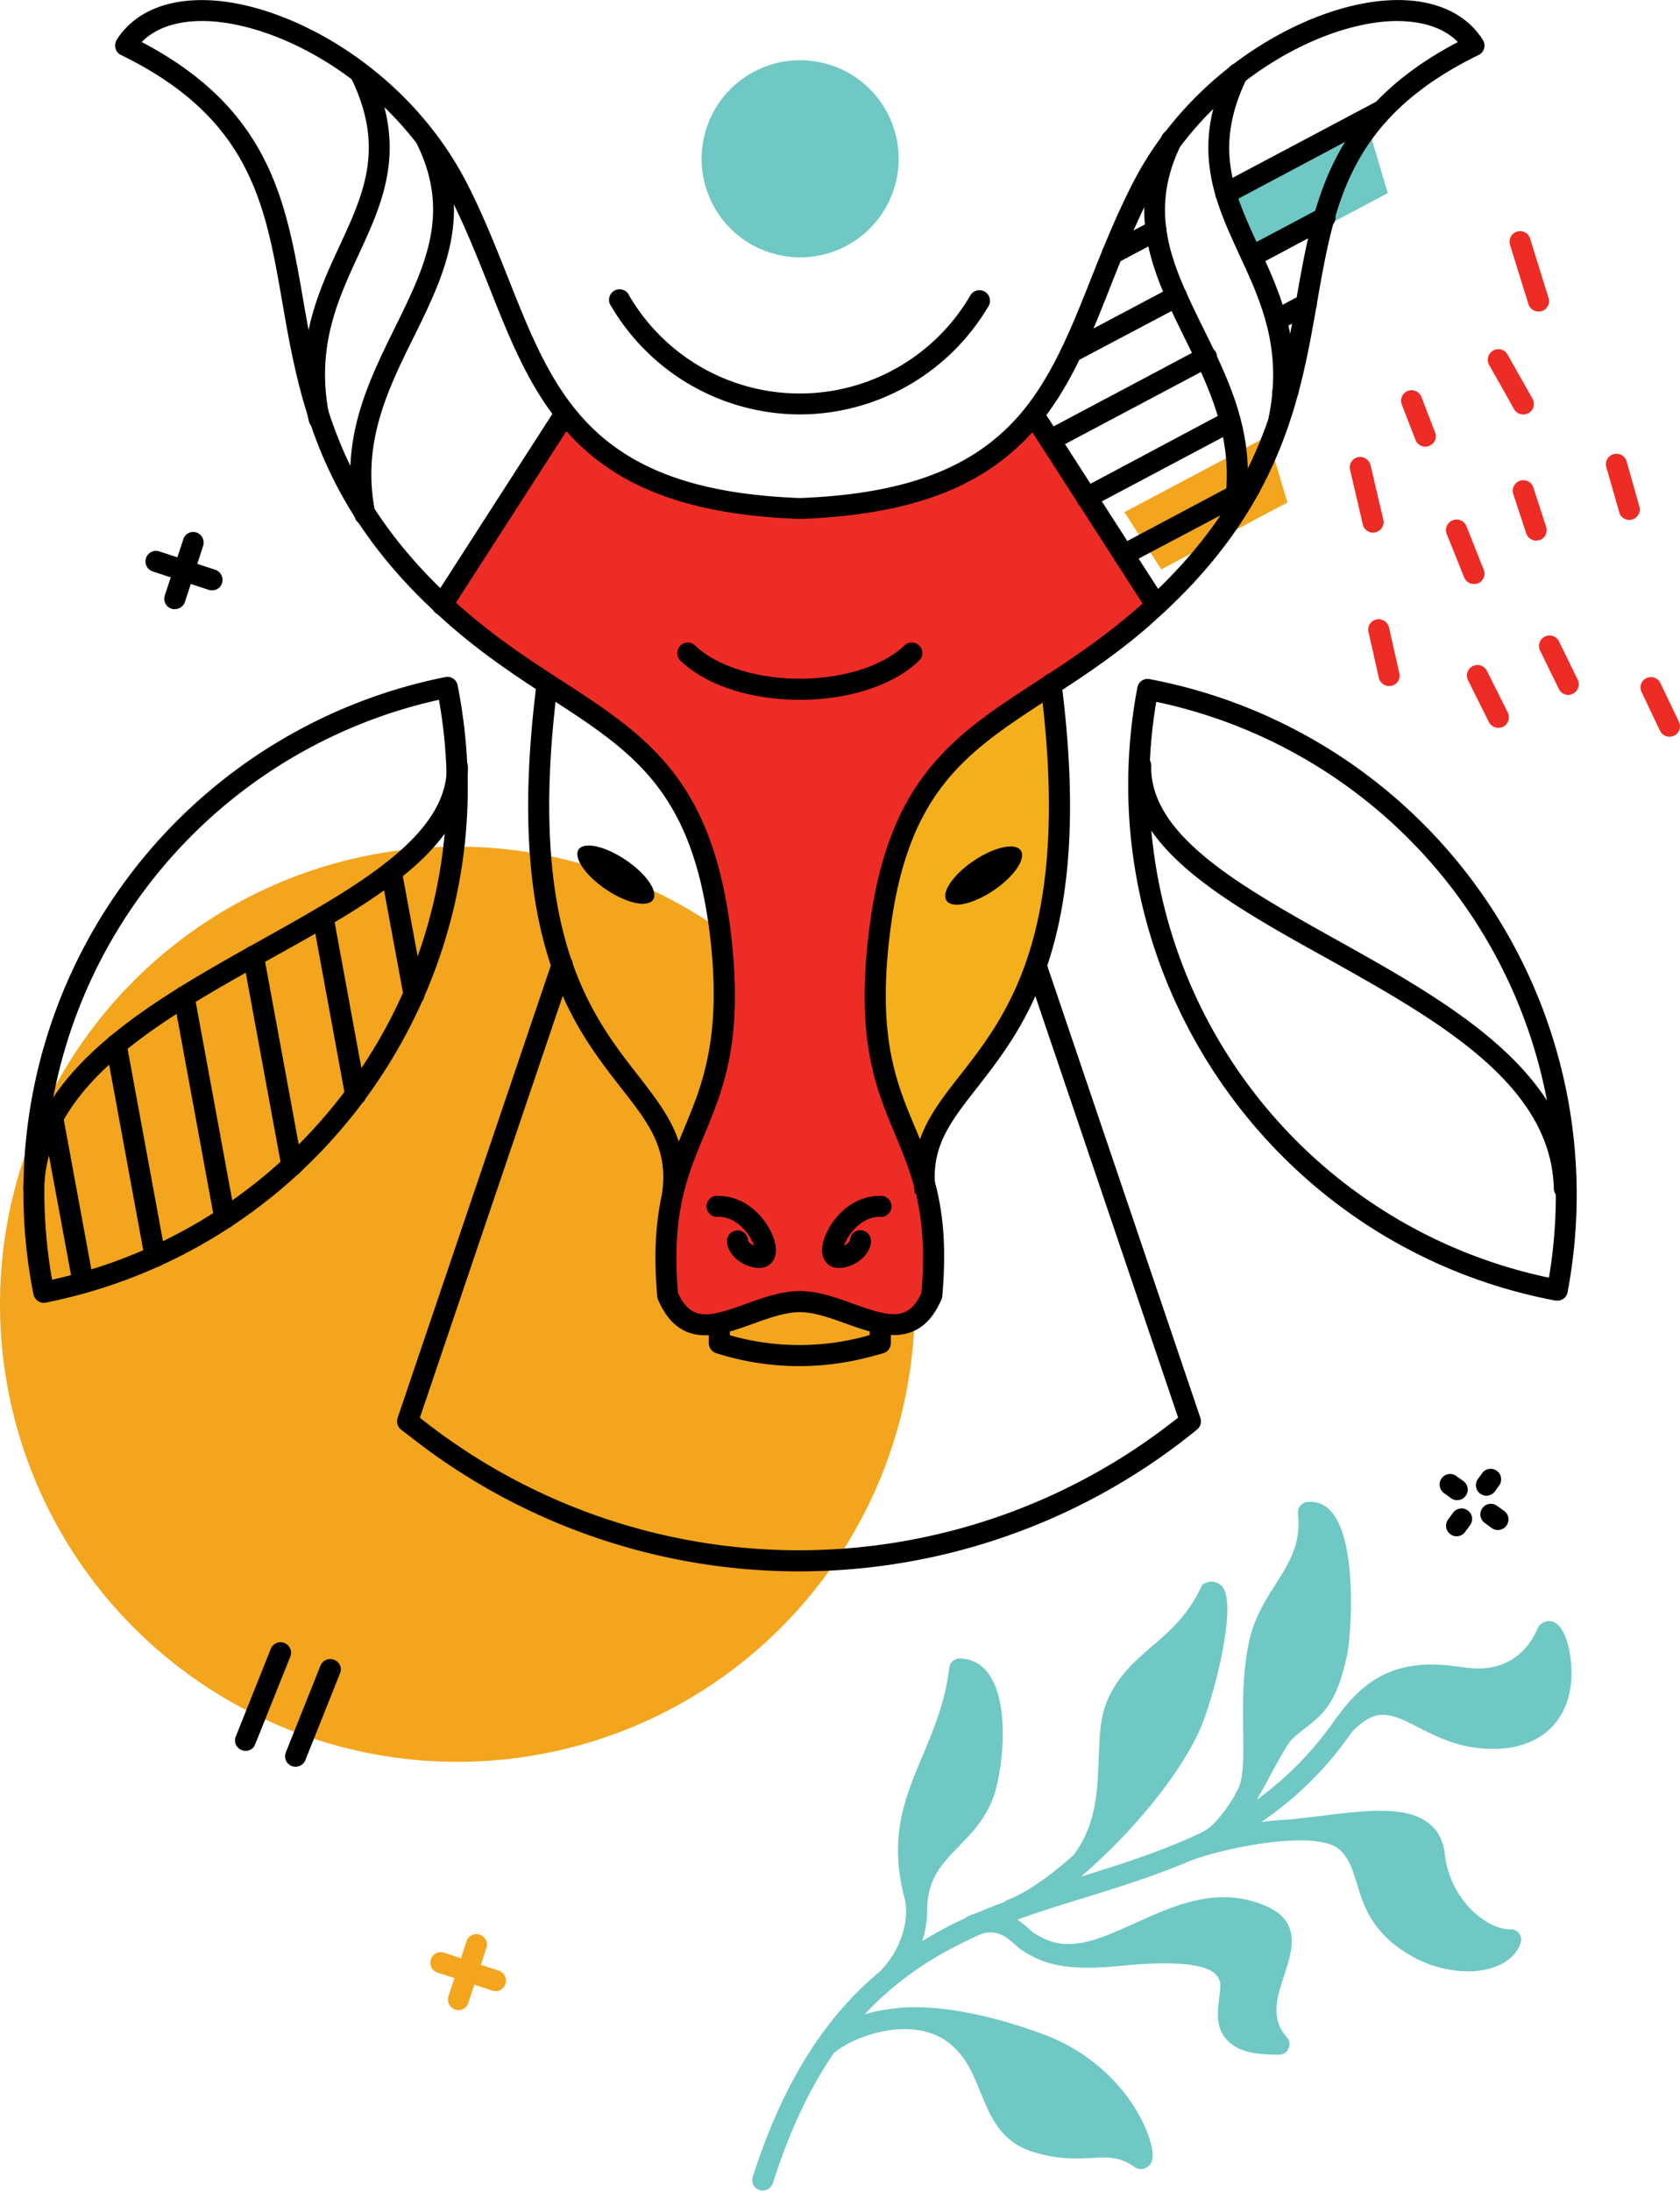 <svg xmlns="http://www.w3.org/2000/svg" width="828.6" height="1080" viewBox="0 0.006 828.638 1079.994" style=""><g><title>chineseny26_419955318</title><g data-name="Layer 2"><circle cx="225.6" cy="643" r="225.6" fill="#f3a51d"></circle><path d="M518.4 337.6c24.3 190.1-66.3 186.3-62.5 246.3-9.7-36.1-31.1-52.8-22-124.8 9.3-74.8 42.5-94.2 84.5-121.5z" fill="#f4b01b"></path><path fill="#f3a51d" d="M572.8 280.7l62.2-33-9.7-32.7-70.7 37.5 18.2 28.2z"></path><path fill="#6fc8c4" d="M622.3 128.1l62.2-32.9-9.7-32.8-70.7 37.6 18.2 28.1z"></path><path d="M455.9 584c3.8 13.8 5.8 30.5 3.7 54.3a1.9 1.9 0 0 1-.2.8c-13.2 29.8-40.6 2.7-64.9 2.6s-52 27.6-65.1-3c-7.8-86.2 38.2-79.8 25.7-179.6S287.5 358.2 226 305l-7.8-7 60.4-93.9.2-.2c20.8 26.3 52.9 44.2 114.7 46.7h1.9c61.5-2.5 93.7-20.2 114.4-46.3l60.4 93.9h.2c-2.4 2.3-4.9 4.5-7.4 6.7-15.5 13.3-30.5 23.4-44.6 32.6-42 27.3-75.2 46.7-84.5 121.5-9.1 72 12.3 88.7 22 124.8.1.1.1.1 0 .2z" fill="#ed2c25"></path><path d="M157.4 211.6a5.2 5.2 0 0 1-5.1-4.1c-7.6-37.2 4.5-63.3 15.2-86.3 12-26 22.4-48.4 5.7-82.7a5.2 5.2 0 0 1 9.3-4.5c18.9 38.7 6.4 65.5-5.6 91.5-10.5 22.7-21.3 46.1-14.4 79.9a5.3 5.3 0 0 1-4.1 6.1z"></path><path d="M180 258.8a5.2 5.2 0 0 1-5.1-4.2c-7.6-37.3 6.4-65.7 19.9-93.1 14.8-30.1 27.6-56.1 11-90.2a5.1 5.1 0 0 1 2.4-6.9 5.2 5.2 0 0 1 6.9 2.4c18.9 38.7 3.7 69.5-11 99.3-12.8 25.9-26 52.6-19 86.5a5.3 5.3 0 0 1-4.1 6.1z"></path><path d="M21.6 642.3a5.2 5.2 0 0 1-2.9-.9 5.7 5.7 0 0 1-2.2-3.3 258.9 258.9 0 0 1 203.1-304.3 5.1 5.1 0 0 1 6.1 4c27.9 139.9-63.2 276.4-203.1 304.4zM216.5 345A248.4 248.4 0 0 0 25.7 630.9C155.4 602.2 239.8 475.8 216.5 345z"></path><path d="M16.7 591h-.2a5.2 5.2 0 0 1-5-5.3C13 528 74.7 493.6 129.2 463.2c46.9-26.2 91.2-50.9 91.2-85a5.2 5.2 0 0 1 10.4 0c0 40.2-46.9 66.4-96.5 94-54.6 30.5-111.1 62-112.5 113.7a5.1 5.1 0 0 1-5.1 5.1z"></path><circle cx="394.5" cy="78.2" r="48.6" transform="rotate(-76.7 394.623 78.136)" fill="#6fc8c4"></circle><path d="M394.5 204.3a108.2 108.2 0 0 1-93-53.3 5.2 5.2 0 1 1 8.9-5.2 97.4 97.4 0 0 0 168.1 0 5.2 5.2 0 1 1 9 5.2 108.2 108.2 0 0 1-93 53.3z"></path><path d="M394.5 345c-24.3 0-46.3-7.2-58.9-19.3a5.2 5.2 0 0 1-.1-7.3 5.1 5.1 0 0 1 7.3-.2c10.5 10.1 30.3 16.4 51.7 16.4s41.1-6.3 51.6-16.4a5.2 5.2 0 0 1 7.4.2 5.1 5.1 0 0 1-.2 7.3c-12.5 12.1-34.5 19.3-58.8 19.3z"></path><path d="M331.9 593h-.7a5.2 5.2 0 0 1-4.5-5.8c2.7-21.3-6.9-33.7-20.4-50.9-24.3-31.2-57.6-74-41.6-199.6a5.3 5.3 0 0 1 5.8-4.5 5.2 5.2 0 0 1 4.5 5.8c-15.5 121.3 16.3 162.1 39.5 191.9 13.8 17.7 25.8 33 22.5 58.6a5.2 5.2 0 0 1-5.1 4.5z"></path><path d="M374.6 625.1c-8.1 0-16-6.6-16-13.3a5.2 5.2 0 0 1 5.2-5.2 5.3 5.3 0 0 1 5.2 5.2 6.2 6.2 0 0 0 2.9 2.3 21.6 21.6 0 0 0-4.1-7.1c-2.2-2.7-6.9-7.1-13.4-7.1a5.2 5.2 0 1 1 0-10.3c17.3 0 28.3 17.5 28.3 26.7 0 5.2-3.3 8.8-8.1 8.8z"></path><path d="M394.1 774.7a310.1 310.1 0 0 1-191.6-66.3l-4.7-3.6a5.2 5.2 0 0 1-1.7-5.7l76.2-224.9a5.2 5.2 0 1 1 9.8 3.4l-75 221.3 1.7 1.4a300.1 300.1 0 0 0 371-.4l1.3-1-75-221.3a5.2 5.2 0 0 1 9.8-3.4l76.2 224.9a5.2 5.2 0 0 1-1.7 5.7l-4.1 3.3a310.8 310.8 0 0 1-192.2 66.6z"></path><path d="M630.9 211.6h-1.1a5.1 5.1 0 0 1-4-6.1c6.9-33.8-4-57.2-14.5-79.9-12-26-24.5-52.8-5.6-91.5a5.2 5.2 0 0 1 7-2.4 5.1 5.1 0 0 1 2.3 6.9c-16.7 34.3-6.3 56.7 5.7 82.7 10.7 23 22.8 49.1 15.2 86.3a5.1 5.1 0 0 1-5 4z"></path><path d="M608.3 258.8h-1.1a5.1 5.1 0 0 1-4-6.1c6.9-33.9-6.3-60.6-19.1-86.5-14.6-29.8-29.8-60.6-11-99.3a5.2 5.2 0 0 1 9.4 4.5c-16.7 34.1-3.9 60.1 10.9 90.2 13.6 27.4 27.6 55.8 19.9 93.1a5.1 5.1 0 0 1-5 4.1z"></path><path d="M768.2 641.2h-1C627 614.7 534.5 479.1 561 338.9a5.1 5.1 0 0 1 6-4.1A258.7 258.7 0 0 1 773.2 637a5 5 0 0 1-5 4.2zM570.3 346A248.1 248.1 0 0 0 764 629.9 248.3 248.3 0 0 0 570.3 346z"></path><path d="M771.6 591a5.2 5.2 0 0 1-5.2-5.1c-1.3-51.7-57.8-83.2-112.4-113.7-49.7-27.6-96.5-53.8-96.5-94a5.2 5.2 0 1 1 10.3 0c0 34.1 44.3 58.8 91.2 85 54.5 30.4 116.3 64.8 117.8 122.5a5.3 5.3 0 0 1-5.1 5.3z"></path><path d="M451.2 588.4c-.2-1.6-.3-2.8-.4-4v-.3c-1.5-23 9.8-37.5 22.9-54.2 23.2-29.7 55-70.4 39.6-191.4a4.5 4.5 0 0 1-.1-1.1 5.2 5.2 0 0 1 5.2-5.2 5.2 5.2 0 0 1 5 3.9c.1.3.1.5.2.8 16 125.5-17.4 168.2-41.7 199.4-12.7 16.2-21.8 27.9-20.8 46.7 0 .3.1.5.1.8v.4l.3 2.6-1.4.3-.5.6-.4-.4-2.8.5z"></path><path d="M413.6 625.1c-4.8 0-8.1-3.6-8.1-8.8 0-9.2 11-26.7 28.3-26.7a5.2 5.2 0 1 1 0 10.3c-6.4 0-11.1 4.4-13.3 7.1a22.3 22.3 0 0 0-4.2 7.1 6.1 6.1 0 0 0 3-2.6 5 5 0 0 1 5.2-5 5.3 5.3 0 0 1 5.1 5.3c0 6.7-7.9 13.3-16 13.3zm2.3-8.6z"></path><path d="M204.2 495.5a5.2 5.2 0 0 1-5.1-4.3l-11.2-60.5a5.2 5.2 0 0 1 4.2-6 5 5 0 0 1 6 4.1l11.2 60.5a5.2 5.2 0 0 1-4.2 6.1z"></path><path d="M175.4 544.9a5.2 5.2 0 0 1-5.1-4.2L154.2 453a5.1 5.1 0 0 1 4.2-6 5.1 5.1 0 0 1 6 4.1l16.1 87.7a5.1 5.1 0 0 1-4.2 6z"></path><path d="M144 579.9a5.1 5.1 0 0 1-5.1-4.2l-19-103.3a5.1 5.1 0 0 1 4.1-6 5.2 5.2 0 0 1 6.1 4.2l19 103.2a5.1 5.1 0 0 1-4.2 6z"></path><path d="M110.9 605.8a5.1 5.1 0 0 1-5.1-4.2L85.7 492.3a5.1 5.1 0 0 1 4.1-6 5.3 5.3 0 0 1 6.1 4.2L116 599.7a5.2 5.2 0 0 1-4.2 6z"></path><path d="M76.5 624.7a5.3 5.3 0 0 1-5.1-4.3L52.2 516a5.1 5.1 0 0 1 4.1-6 5.2 5.2 0 0 1 6.1 4.2l19.2 104.4a5.1 5.1 0 0 1-4.1 6z"></path><path d="M41 637.6a5.2 5.2 0 0 1-5.1-4.3l-15-81.1c0-.3-.1-.6-.1-.9a5.2 5.2 0 0 1 5.2-5.2 5.1 5.1 0 0 1 5.2 4.5l14.9 80.9a5.1 5.1 0 0 1-4.2 6z"></path><path d="M121.1 863.2a4.3 4.3 0 0 1-1.9-.4 5.1 5.1 0 0 1-2.9-6.7l17.1-42.8a5.2 5.2 0 1 1 9.6 3.9l-17.1 42.7a5 5 0 0 1-4.8 3.3z"></path><path d="M145.8 871a6.3 6.3 0 0 1-1.9-.3 5.2 5.2 0 0 1-2.9-6.8l17.1-42.8a5.2 5.2 0 0 1 6.7-2.8 5 5 0 0 1 2.9 6.7l-17.1 42.8a5.2 5.2 0 0 1-4.8 3.2z"></path><path d="M733.2 737.4a5.7 5.7 0 0 1-3.1-1 5.2 5.2 0 0 1-1.1-7.3l2.5-3.4a5.2 5.2 0 0 1 8.3 6.1l-2.4 3.4a5.4 5.4 0 0 1-4.2 2.2z"></path><path d="M718.4 757.4a4.9 4.9 0 0 1-3-1 5.2 5.2 0 0 1-1.2-7.2l2.5-3.4a5.2 5.2 0 0 1 7.3-1.1 5.1 5.1 0 0 1 1.1 7.2l-2.5 3.4a5.1 5.1 0 0 1-4.2 2.1z"></path><path d="M738.8 754.3a5.2 5.2 0 0 1-3.1-1l-3.4-2.5a5.2 5.2 0 0 1-1.1-7.3 5.1 5.1 0 0 1 7.2-1.1l3.5 2.5a5.2 5.2 0 0 1 1.1 7.3 5.1 5.1 0 0 1-4.2 2.1z"></path><path d="M718.7 739.6a4.7 4.7 0 0 1-3-1l-3.5-2.5a5.2 5.2 0 0 1-1.1-7.3 5.1 5.1 0 0 1 7.2-1.1l3.5 2.5a5.2 5.2 0 0 1 1.1 7.3 5.1 5.1 0 0 1-4.2 2.1z"></path><path d="M394.3 673.5a134.1 134.1 0 0 1-41.1-6.4 5.3 5.3 0 0 1-3.6-4.9v-9.8a5.2 5.2 0 0 1 5.2-5.2 5.3 5.3 0 0 1 5.2 5.2v5.9a124.7 124.7 0 0 0 67.2.4l1.8-.5v-5.8a5.2 5.2 0 0 1 10.4 0v9.8a5.3 5.3 0 0 1-3.8 5l-5.6 1.5a136.4 136.4 0 0 1-35.7 4.8z"></path><path d="M218 303.4a5.3 5.3 0 0 1-4.1-8.4l60.3-93.7a5.2 5.2 0 0 1 8.8 5.6l-60.5 93.9-.4.5a5.2 5.2 0 0 1-4.1 2.1z"></path><path d="M570.2 303.4a5.4 5.4 0 0 1-4.4-2.4l-60.4-93.8 4.2-3.1 4.4-2.7.2.3 60.3 93.7a5.1 5.1 0 0 1-1.5 7.1 5.1 5.1 0 0 1-2.8.9z"></path><path d="M348 658.3c-9.2 0-17.6-4.1-23.4-17.5a4.7 4.7 0 0 1-.4-1.6c-3.8-42.1 5.1-63.2 13.6-83.7s18.6-44.6 12.2-95.8c-8.8-70-37.9-89-78.3-115.2-15-9.7-31.9-20.7-49.1-35.6-2.8-2.4-5.4-4.8-8-7.2-58.1-53.9-67.3-106.5-75.4-152.9-8.4-48.6-15.8-90.6-79.5-121.7a4.8 4.8 0 0 1-2.7-3.2 5.6 5.6 0 0 1 .5-4.2C66.1 6.1 82.2-.8 103.2.1c40.3 1.8 98.6 34.2 127.4 90.8 8 15.7 14.1 31.3 20.1 46.3 9.3 23.5 18.1 45.7 32.2 63.5 22.7 28.8 56.9 42.6 110.8 44.8h1.7c53.6-2.2 87.6-15.9 110.3-44.4 14.2-17.9 23.1-40.2 32.5-63.9 6-15.1 12.2-30.6 20.2-46.3 28.7-56.6 87-89 127.3-90.8 20.9-1 37.2 6 45.7 19.6a5.2 5.2 0 0 1 .6 4.2 5.1 5.1 0 0 1-2.7 3.2c-63.8 31.1-71.1 73.1-79.6 121.7-8.1 46.5-17.3 99.2-75.8 153.3l-7.5 6.8c-17.2 14.9-34.2 25.9-49.2 35.6-40.3 26.2-69.5 45.2-78.2 115.2-6.4 51.2 3 73.9 12.2 95.8s17.2 41.5 13.6 83.2a5.6 5.6 0 0 1-.6 2.3c-10.8 24.5-30.8 17.3-46.8 11.6-7.8-2.8-15.7-5.7-22.9-5.7s-15.2 2.9-23 5.7-15.7 5.7-23.5 5.7zm-13.6-20.9c6.6 14.4 15.6 11.9 33.6 5.4 8.6-3.1 17.5-6.3 26.5-6.3s17.8 3.2 26.4 6.3c17.5 6.3 27.1 9 33.6-5.4 3.3-39.1-4.6-57.9-12.9-77.9-9.7-23.2-19.7-47.1-12.9-101.1 9.3-74.8 41.8-95.9 82.9-122.6 15.4-10 31.3-20.4 48-34.8 2.5-2.1 4.9-4.3 7.2-6.5 56-51.7 64.9-102.6 72.7-147.5 8.4-47.8 16.3-93.1 79.6-126.3-7.2-7.3-18.6-10.8-32.9-10.3-37.4 1.7-91.7 32.1-118.6 85.2-7.8 15.3-13.9 30.6-19.8 45.4-9.6 24.4-18.8 47.5-34 66.6-24.7 31-61.1 45.9-118.2 48.2h-2.1c-57.4-2.3-94-17.3-118.7-48.7-15-18.9-24.1-41.8-33.7-66.1-5.9-14.8-12-30.1-19.8-45.4-26.9-53.1-81.2-83.5-118.6-85.2-14.2-.6-25.7 3-32.8 10.3 63.3 33.2 71.2 78.5 79.5 126.3 7.8 44.8 16.7 95.6 72.3 147.2 2.5 2.3 5 4.6 7.6 6.8 16.7 14.4 32.6 24.8 48.1 34.8 41.1 26.7 73.5 47.8 82.9 122.6 6.7 54-3.3 77.9-12.9 101.1-8.4 20-16.3 39-13 77.9zm120.1.3a3.5 3.5 0 0 0-.1.6c0-.2.1-.4.1-.6z"></path><path d="M758.9 153.6a5.3 5.3 0 0 1-5-3.6l-9.1-29.3a5.2 5.2 0 0 1 3.4-6.5 5.1 5.1 0 0 1 6.5 3.4l9.1 29.3a5.2 5.2 0 0 1-3.4 6.5z" fill="#ed2c25"></path><path d="M751.3 204.3a5.2 5.2 0 0 1-4.5-2.6l-12.3-21.8a5.2 5.2 0 1 1 9.1-5.1l12.3 21.8a5.2 5.2 0 0 1-2 7.1 5.8 5.8 0 0 1-2.6.6z" fill="#ed2c25"></path><path d="M677.3 262.6a5.2 5.2 0 0 1-5.1-4l-6.3-27a5.1 5.1 0 0 1 3.8-6.2 5.3 5.3 0 0 1 6.3 3.9l6.3 26.9a5.1 5.1 0 0 1-3.9 6.2z" fill="#ed2c25"></path><path d="M703 220.2a5.2 5.2 0 0 1-4.8-3.3l-6.8-17.5a5.2 5.2 0 0 1 3-6.7 5.2 5.2 0 0 1 6.7 3l6.7 17.4a5 5 0 0 1-2.9 6.7 4.3 4.3 0 0 1-1.9.4z" fill="#ed2c25"></path><path d="M727 287.9a5.2 5.2 0 0 1-4.8-3.2l-8.6-21.4a5.2 5.2 0 1 1 9.7-3.9l8.5 21.4a5.2 5.2 0 0 1-2.8 6.8 6.9 6.9 0 0 1-2 .3z" fill="#ed2c25"></path><path d="M685.2 338.2a5.2 5.2 0 0 1-5.1-4l-5.1-22.6a5.1 5.1 0 0 1 3.9-6.2 5.3 5.3 0 0 1 6.2 3.9l5.1 22.6a5.1 5.1 0 0 1-3.9 6.2z" fill="#ed2c25"></path><path d="M757.7 266.5a5.2 5.2 0 0 1-4.9-3.5l-6.4-19.5a5.2 5.2 0 0 1 3.3-6.5 5.2 5.2 0 0 1 6.6 3.3l6.3 19.4a5.2 5.2 0 0 1-3.3 6.6z" fill="#ed2c25"></path><path d="M803.6 256.3a5.1 5.1 0 0 1-4.9-3.7l-6.4-22.3a5.1 5.1 0 0 1 3.6-6.4 5.2 5.2 0 0 1 6.4 3.5l6.3 22.3a5.2 5.2 0 0 1-3.5 6.4 3.9 3.9 0 0 1-1.5.2z" fill="#ed2c25"></path><path d="M739.1 358.8a5.2 5.2 0 0 1-4.7-2.8l-10.3-20.6a5.2 5.2 0 0 1 9.3-4.7l10.3 20.6a5.3 5.3 0 0 1-2.3 7 5 5 0 0 1-2.3.5z" fill="#ed2c25"></path><path d="M773.5 342.6a5.2 5.2 0 0 1-4.6-2.9l-9.1-18.6a5.2 5.2 0 1 1 9.3-4.6l9.1 18.6a5.2 5.2 0 0 1-2.4 6.9 4.6 4.6 0 0 1-2.3.6z" fill="#ed2c25"></path><path d="M823.5 363.2a5.2 5.2 0 0 1-4.7-2.9l-9.1-19.1a5.1 5.1 0 0 1 2.4-6.9 5.2 5.2 0 0 1 6.9 2.5l9.1 19a5.1 5.1 0 0 1-2.4 6.9 5.9 5.9 0 0 1-2.2.5z" fill="#ed2c25"></path><path d="M104.6 291a4.4 4.4 0 0 1-1.6-.2l-27.7-9.1a5.2 5.2 0 0 1-3.3-6.5 5.2 5.2 0 0 1 6.5-3.4l27.7 9.1a5.3 5.3 0 0 1 3.3 6.6 5 5 0 0 1-4.9 3.5z"></path><path d="M86.2 300.3a4.7 4.7 0 0 1-1.6-.2 5.2 5.2 0 0 1-3.3-6.6l9.1-27.6a5.1 5.1 0 0 1 6.5-3.4 5.3 5.3 0 0 1 3.3 6.6l-9 27.7a5.3 5.3 0 0 1-5 3.5z"></path><path d="M765.6 799.4a6.3 6.3 0 0 0-7.4 3.9c-3.7 8.4-13.2 22-35.7 18.8-21-3.1-43-3.6-62.5 23.8h-.2a164.9 164.9 0 0 1-39.9 41.4c2.6-4.5 5.1-9.1 7.3-13.2 4-7.3 8.1-14.9 10.4-17s4.3-3.6 6.2-5.1c9.8-7.6 15.6-13.1 20.6-35.9 2.2-10.3 5.2-56.8-7.9-71a13.3 13.3 0 0 0-11.8-4.6 5.2 5.2 0 0 0-4.5 5.7c1.6 14.9-4.3 24.3-11.2 35.1-5.2 8.2-10.5 16.7-12.9 28-3.3 15.5-3.1 30.7-2.9 44s.3 24.6-3.3 30a5.8 5.8 0 0 0-.8 1.8c-6.1 10-11.5 16-15.9 18l-.3.2c-3.1 1.5-6.3 3-9.5 4.3l-2.3 1h-.1c-15.4 6.5-31.5 11.5-47.8 16.6l3.5-3.1c24.2-21.4 45.8-48.5 55-69.1 6.2-13.5 19.4-62.3 10.9-71.1a6.8 6.8 0 0 0-7.6-1.6l-1.9.8-.9 1.8c-6.4 13.5-15.2 21.2-23.8 28.6s-15.3 13.3-20.7 23.6-5.3 20.7-5.8 32.5c-.6 16-1.3 32.5-12.6 47.2-12.3 10.9-23.7 18.6-32.1 21.8a4.2 4.2 0 0 0-1.8 1.1c-4.6 1.7-9.3 3.5-13.8 5.5a30.4 30.4 0 0 0-3.9 1.4 4.9 4.9 0 0 0-1.5 1 189.4 189.4 0 0 0-21.3 11.4 51.6 51.6 0 0 0 2.4-14.3v-.8c0-15.6 7.3-23 15.6-31.6 6.8-7 14.6-14.9 18.2-27.9s7-43.3-3.8-57.6a17.1 17.1 0 0 0-14-7.1 5.1 5.1 0 0 0-5.1 4.5c-1.9 16.6-7.5 29.9-12.9 42.8-8.8 20.8-17.1 40.5-9.2 70.6a24.9 24.9 0 0 1 .8 6.4c.1 9.8-4.5 21.1-11.8 28.8-.1.1-.1.2-.2.4a168.3 168.3 0 0 0-31.2 33.9 6.6 6.6 0 0 0-1.2 1.7c-11.9 17.5-22.5 39.1-31.2 66.4a5.2 5.2 0 0 0 3.4 6.6l1.5.2a5.3 5.3 0 0 0 5-3.6c8.4-26.5 18.5-47.3 30-64.1 5.9-5.2 18.4-10.8 31.3-11.8 7.2-.5 17.4.2 25.8 6.9s11.8 15.6 15.4 24.3c4.9 12.1 10.1 24.6 26.4 29.4 12.3 3.7 21.3 3.2 28.6 2.8s13.5-.8 20.8 4.4a5.7 5.7 0 0 0 3.3 1.1 5.3 5.3 0 0 0 2.7-.8q3.4-1.9 3-7.2c-1.1-12.5-16.3-44.7-54.5-58.7-46.1-16.9-70.9-12.8-72.7-12.5a76.1 76.1 0 0 0-14.8 2.9c17.4-18.7 37.1-30.7 58-39.8 7.7-2.1 12.2 1.9 16.3 5.5a30.5 30.5 0 0 0 3.1 2.6l2.7 1.7c0 .1 0 .1.1.1h.2c10.8 6.5 23.7 8.2 45.8 6 32.1-3.2 43.1.4 46.7 4s2.5 6.7 1.8 13-1.4 13.6 3.8 19.3 12.8 7.5 25.8 7.5a5.2 5.2 0 0 0 4.7-3 5 5 0 0 0-.8-5.6c-8.3-9.4-4.8-19.8-1.2-30.8s8.6-25.8-8-33.4c-23.7-11-45.6-1.1-64.9 7.6s-33.7 15.3-48.6 6.4h-.1l-2.1-1.3a25.9 25.9 0 0 1-2.1-1.8 48.5 48.5 0 0 0-5.9-4.7c11.1-4 22.4-7.5 33.8-11 16.6-5.1 33.3-10.4 49.6-17.2 0-.1.1 0 .2-.1 7-3.2 30.6-9.6 50.5-10.6 16.4-.9 22.5 2.3 24.7 4.3 4.9 4.4 6.6 10.2 8.7 16.9 3.3 10.9 7.5 24.6 27 35.7a58 58 0 0 0 27.7 7.5 37.4 37.4 0 0 0 13.6-2.3c6.3-2.4 10.7-6.5 12.4-11.6a5 5 0 0 0-.7-4.7 4.7 4.7 0 0 0-4.3-2.1c-11.3.2-29.8-14.1-32.4-37.3-.7-6.4-3.4-11.5-7.9-15-11.1-8.8-30.8-6.4-53.5-3.6-5.3.6-10.7 1.3-16.1 1.8h-.5c-4.1.2-8.3.6-12.5 1.2a170.2 170.2 0 0 0 44.6-44.3c12.2-12.9 19.6-9.1 32.9-2.4 9.3 4.8 20.8 10.6 36.2 10.6h3.1c20.8-1 33.9-12.9 36-32.5 1.1-11.1-1.9-28.3-9.3-30.3z" fill="#6fc8c4"></path><path d="M604.7 100.5a5.2 5.2 0 0 1-2.5-9.8L679 50a5.2 5.2 0 0 1 6.3 8.1l-1.3.9-76.9 40.9a5.3 5.3 0 0 1-2.4.6z"></path><path d="M548.7 130.2a5.1 5.1 0 0 1-4.6-2.8 5.2 5.2 0 0 1 2.2-7l21.5-11.4a5.2 5.2 0 0 1 7 2.2 5.3 5.3 0 0 1-2.2 7l-21.5 11.4a5.3 5.3 0 0 1-2.4.6z"></path><path d="M528.4 178.8a5.2 5.2 0 0 1-2.4-9.8l51.9-27.5a5.2 5.2 0 0 1 4.9 9.2l-52 27.5a5 5 0 0 1-2.4.6z"></path><path d="M617.4 131.6a5.2 5.2 0 0 1-2.4-9.8l35.6-18.9a5.2 5.2 0 1 1 4.9 9.1l-35.7 19a5 5 0 0 1-2.4.6z"></path><path d="M517.9 222.2a5.1 5.1 0 0 1-4.6-2.8 5.2 5.2 0 0 1 2.2-7l76.9-40.8a5.2 5.2 0 1 1 4.8 9.2l-76.9 40.8a5.3 5.3 0 0 1-2.4.6z"></path><path d="M629.5 163a5.2 5.2 0 0 1-2.4-9.8l14.8-7.9a5.3 5.3 0 0 1 7 2.2 5.2 5.2 0 0 1-2.1 7l-14.9 7.9a5 5 0 0 1-2.4.6z"></path><path d="M536.1 250.4a5.1 5.1 0 0 1-2.4-9.7l70.6-37.6a5.3 5.3 0 0 1 7 2.2 5.1 5.1 0 0 1-2.1 7l-70.7 37.5a5.3 5.3 0 0 1-2.4.6z"></path><path d="M632.7 199.2a5.2 5.2 0 0 1-2.5-9.8l2.8-1.5a5.3 5.3 0 0 1 7 2.2 5.2 5.2 0 0 1-2.2 7l-2.7 1.5a5.3 5.3 0 0 1-2.4.6z"></path><path d="M554.3 278.6a5.1 5.1 0 0 1-2.4-9.7l62.1-33a5.2 5.2 0 0 1 4.9 9.2L556.7 278a5.3 5.3 0 0 1-2.4.6z"></path><g><ellipse cx="485.2" cy="431.2" rx="22.1" ry="8.8" transform="rotate(-34 485.94 431.474)"></ellipse><path d="M322.1 443.6c-2.7 4-13.1 1.7-23.2-5.1s-16.2-15.7-13.5-19.7 13.1-1.7 23.3 5.2 16.1 15.6 13.4 19.6z"></path></g><g fill="#f3a51d"><path d="M244.5 981.7a4.1 4.1 0 0 1-1.6-.3l-27.7-9.1a5.2 5.2 0 0 1 3.2-9.8l27.7 9.1a5.2 5.2 0 0 1-1.6 10.1z"></path><path d="M226.1 991a4.5 4.5 0 0 1-1.6-.3 5.2 5.2 0 0 1-3.3-6.5l9.1-27.7a5.2 5.2 0 0 1 9.8 3.2l-9.1 27.7a5.1 5.1 0 0 1-4.9 3.6z"></path></g></g></g></svg>